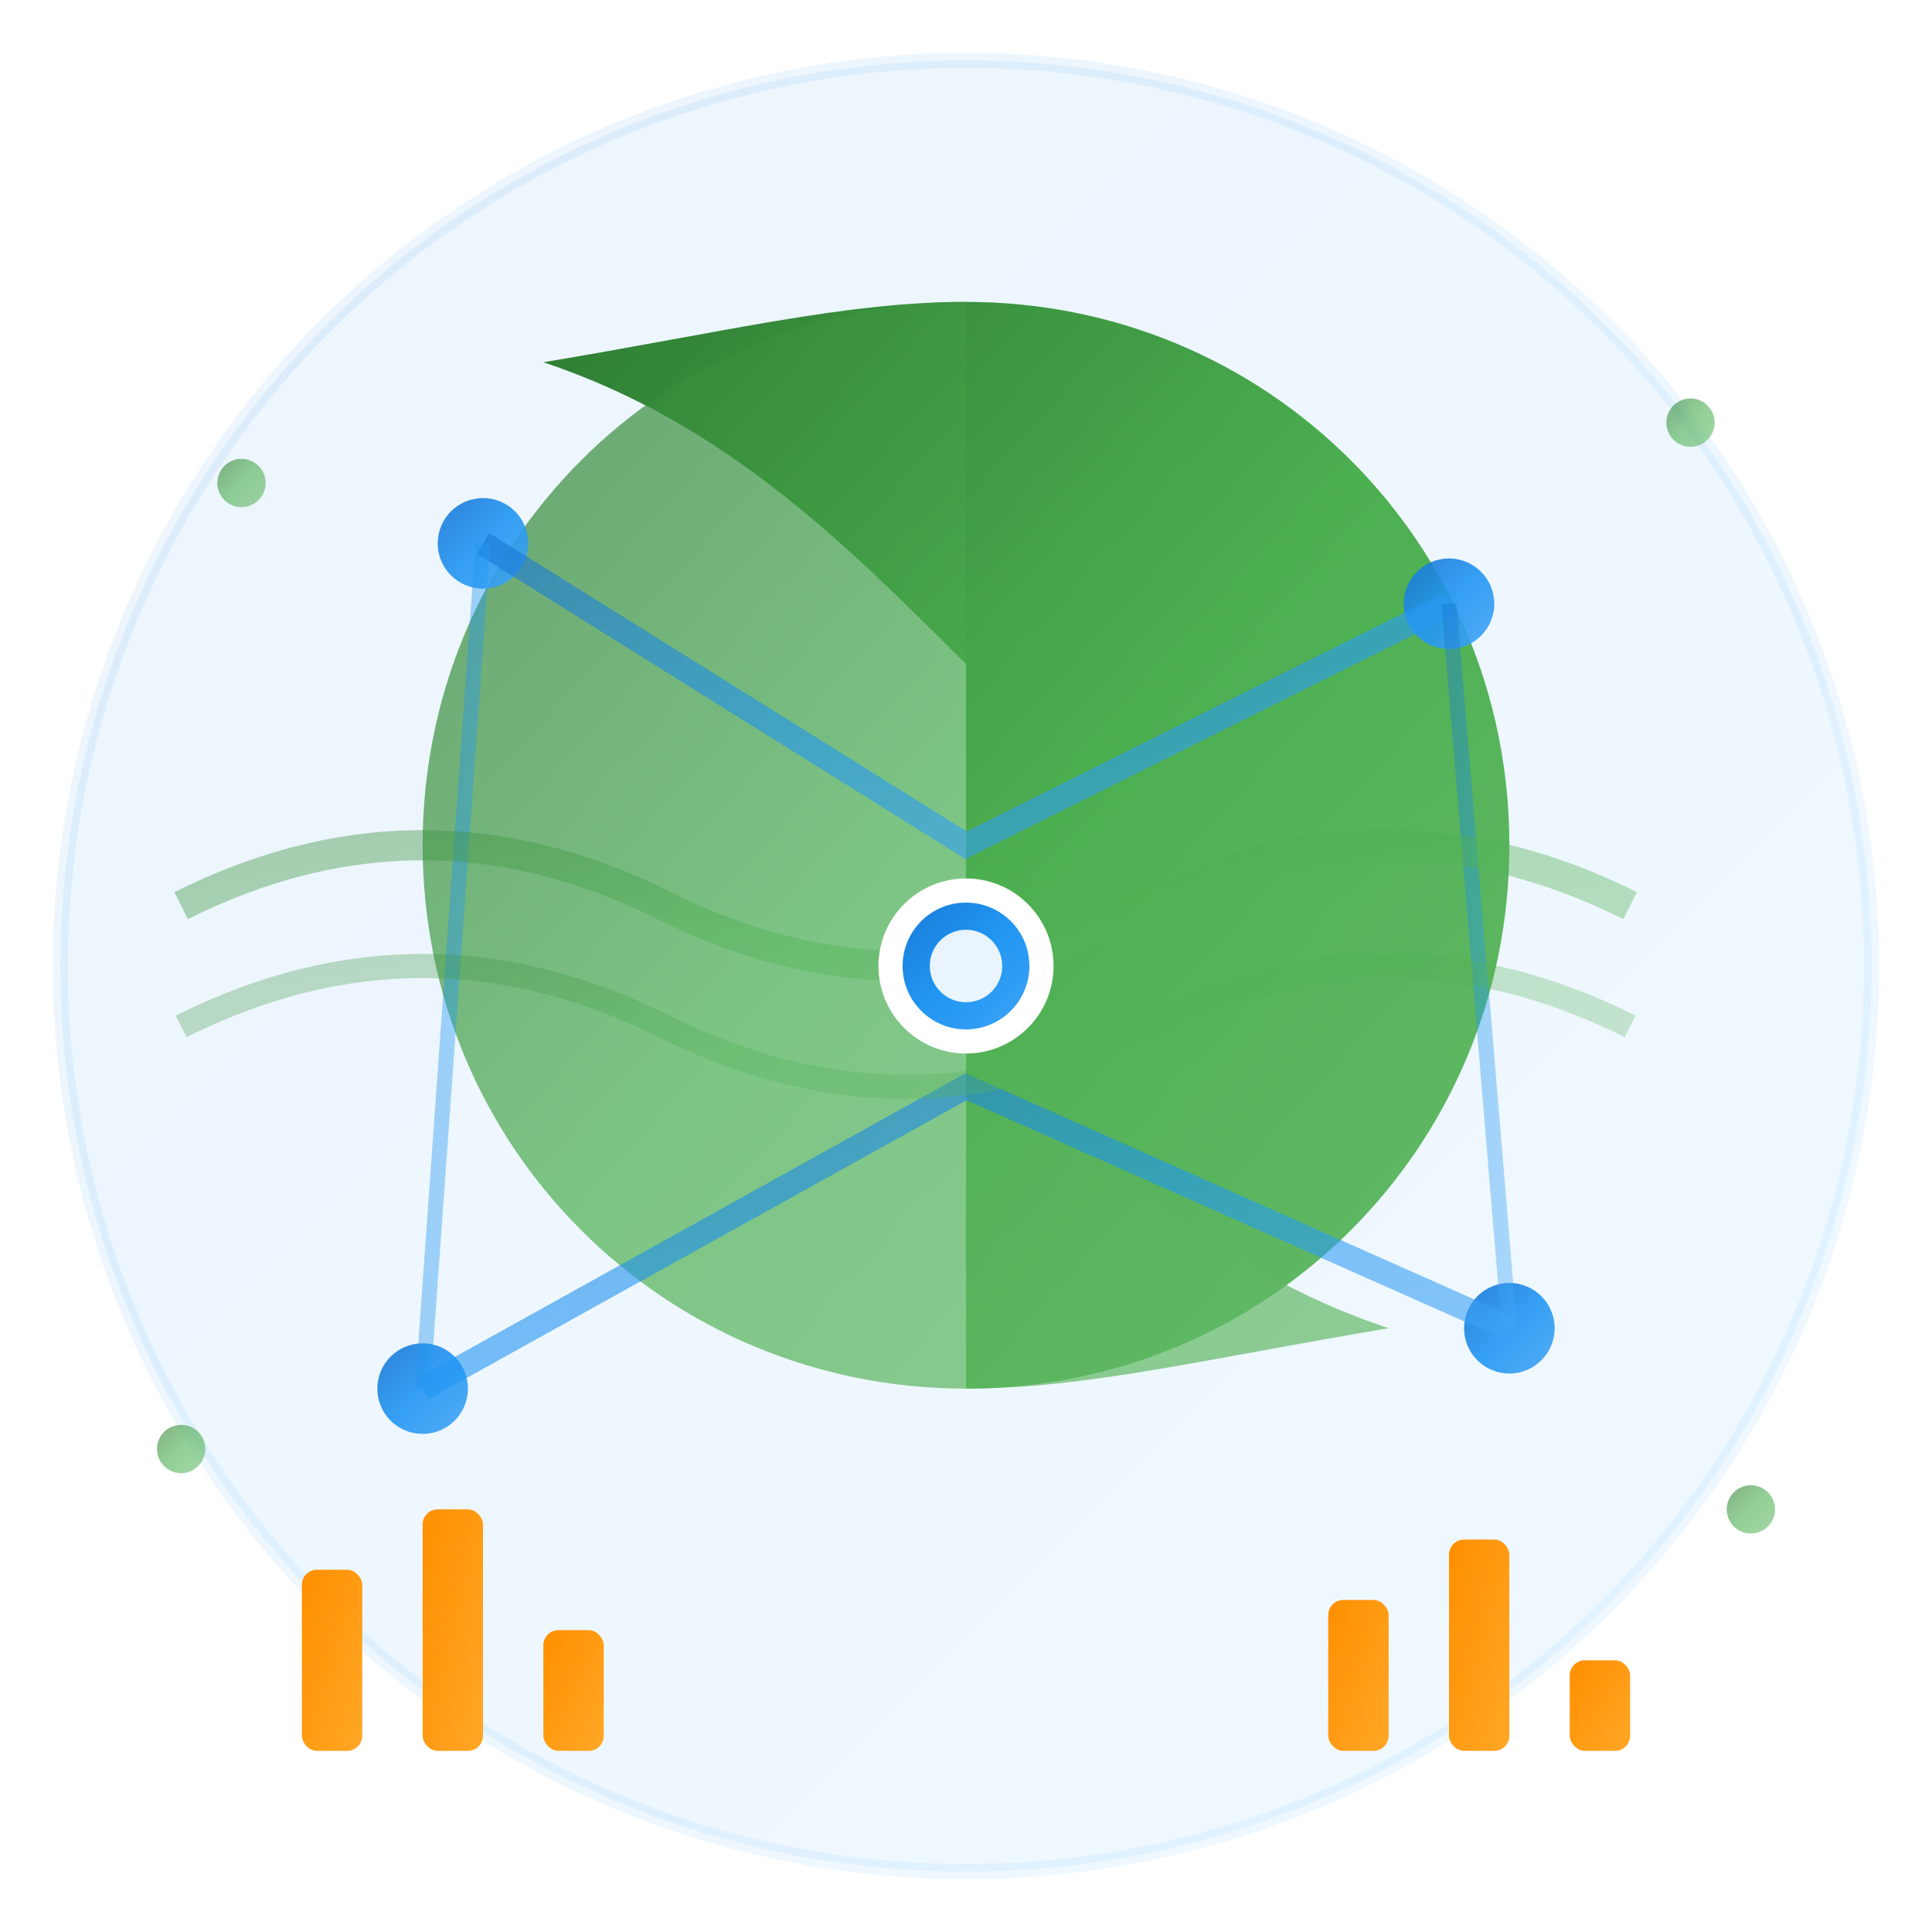 <?xml version="1.0" encoding="UTF-8"?>
<svg width="64" height="64" viewBox="0 0 64 64" xmlns="http://www.w3.org/2000/svg">
  <defs>
    <!-- Gradient definitions for depth and modern AI feel -->
    <linearGradient id="leafGradient" x1="0%" y1="0%" x2="100%" y2="100%">
      <stop offset="0%" style="stop-color:#2E7D32;stop-opacity:1" />
      <stop offset="50%" style="stop-color:#4CAF50;stop-opacity:1" />
      <stop offset="100%" style="stop-color:#66BB6A;stop-opacity:1" />
    </linearGradient>
    
    <linearGradient id="aiGradient" x1="0%" y1="0%" x2="100%" y2="100%">
      <stop offset="0%" style="stop-color:#1976D2;stop-opacity:1" />
      <stop offset="50%" style="stop-color:#2196F3;stop-opacity:1" />
      <stop offset="100%" style="stop-color:#42A5F5;stop-opacity:1" />
    </linearGradient>
    
    <linearGradient id="communityGradient" x1="0%" y1="0%" x2="100%" y2="100%">
      <stop offset="0%" style="stop-color:#FF8F00;stop-opacity:1" />
      <stop offset="100%" style="stop-color:#FFA726;stop-opacity:1" />
    </linearGradient>

    <!-- Subtle glow effect for AI elements -->
    <filter id="glow">
      <feGaussianBlur stdDeviation="1" result="coloredBlur"/>
      <feMerge> 
        <feMergeNode in="coloredBlur"/>
        <feMergeNode in="SourceGraphic"/>
      </feMerge>
    </filter>
  </defs>
  
  <!-- Background circle with subtle AI gradient -->
  <circle cx="32" cy="32" r="30" fill="url(#aiGradient)" opacity="0.08" stroke="url(#aiGradient)" stroke-width="0.5"/>
  
  <!-- Central leaf/nature element (representing environmental focus) -->
  <path d="M32 10 C42 10, 50 18, 50 28 C50 38, 42 46, 32 46 C32 38, 32 30, 32 22 C28 18, 24 14, 18 12 C24 11, 28 10, 32 10 Z" 
        fill="url(#leafGradient)" filter="url(#glow)"/>
  
  <!-- Secondary leaf for balance -->
  <path d="M32 46 C22 46, 14 38, 14 28 C14 18, 22 10, 32 10 C32 18, 32 26, 32 34 C36 38, 40 42, 46 44 C40 45, 36 46, 32 46 Z" 
        fill="url(#leafGradient)" opacity="0.7"/>
  
  <!-- AI Neural network nodes (representing intelligence) -->
  <circle cx="16" cy="18" r="1.5" fill="url(#aiGradient)" opacity="0.9"/>
  <circle cx="48" cy="20" r="1.5" fill="url(#aiGradient)" opacity="0.9"/>
  <circle cx="14" cy="46" r="1.5" fill="url(#aiGradient)" opacity="0.9"/>
  <circle cx="50" cy="44" r="1.5" fill="url(#aiGradient)" opacity="0.9"/>
  
  <!-- AI connection lines (neural network representing intelligence) -->
  <path d="M16 18 L32 28 L48 20" stroke="url(#aiGradient)" stroke-width="0.8" opacity="0.6" fill="none"/>
  <path d="M14 46 L32 36 L50 44" stroke="url(#aiGradient)" stroke-width="0.8" opacity="0.6" fill="none"/>
  <path d="M16 18 L14 46" stroke="url(#aiGradient)" stroke-width="0.5" opacity="0.4" fill="none"/>
  <path d="M48 20 L50 44" stroke="url(#aiGradient)" stroke-width="0.5" opacity="0.4" fill="none"/>
  
  <!-- Community elements (stylized buildings/people at bottom) -->
  <rect x="10" y="52" width="2" height="6" fill="url(#communityGradient)" rx="0.5"/>
  <rect x="14" y="50" width="2" height="8" fill="url(#communityGradient)" rx="0.5"/>
  <rect x="18" y="54" width="2" height="4" fill="url(#communityGradient)" rx="0.5"/>
  
  <rect x="44" y="53" width="2" height="5" fill="url(#communityGradient)" rx="0.5"/>
  <rect x="48" y="51" width="2" height="7" fill="url(#communityGradient)" rx="0.5"/>
  <rect x="52" y="55" width="2" height="3" fill="url(#communityGradient)" rx="0.5"/>
  
  <!-- Environmental monitoring waves (representing data streams) -->
  <path d="M6 30 Q14 26, 22 30 Q30 34, 38 30 Q46 26, 54 30" 
        stroke="url(#leafGradient)" stroke-width="1" opacity="0.4" fill="none"/>
  <path d="M6 34 Q14 30, 22 34 Q30 38, 38 34 Q46 30, 54 34" 
        stroke="url(#leafGradient)" stroke-width="0.8" opacity="0.3" fill="none"/>
  
  <!-- Central AI core (representing the intelligence hub) -->
  <circle cx="32" cy="32" r="2.5" fill="url(#aiGradient)" stroke="white" stroke-width="0.8" filter="url(#glow)"/>
  <circle cx="32" cy="32" r="1.2" fill="white" opacity="0.9"/>
  
  <!-- Subtle environmental data points -->
  <circle cx="8" cy="16" r="0.8" fill="url(#leafGradient)" opacity="0.6"/>
  <circle cx="56" cy="14" r="0.8" fill="url(#leafGradient)" opacity="0.6"/>
  <circle cx="6" cy="48" r="0.8" fill="url(#leafGradient)" opacity="0.6"/>
  <circle cx="58" cy="50" r="0.8" fill="url(#leafGradient)" opacity="0.6"/>
</svg>
